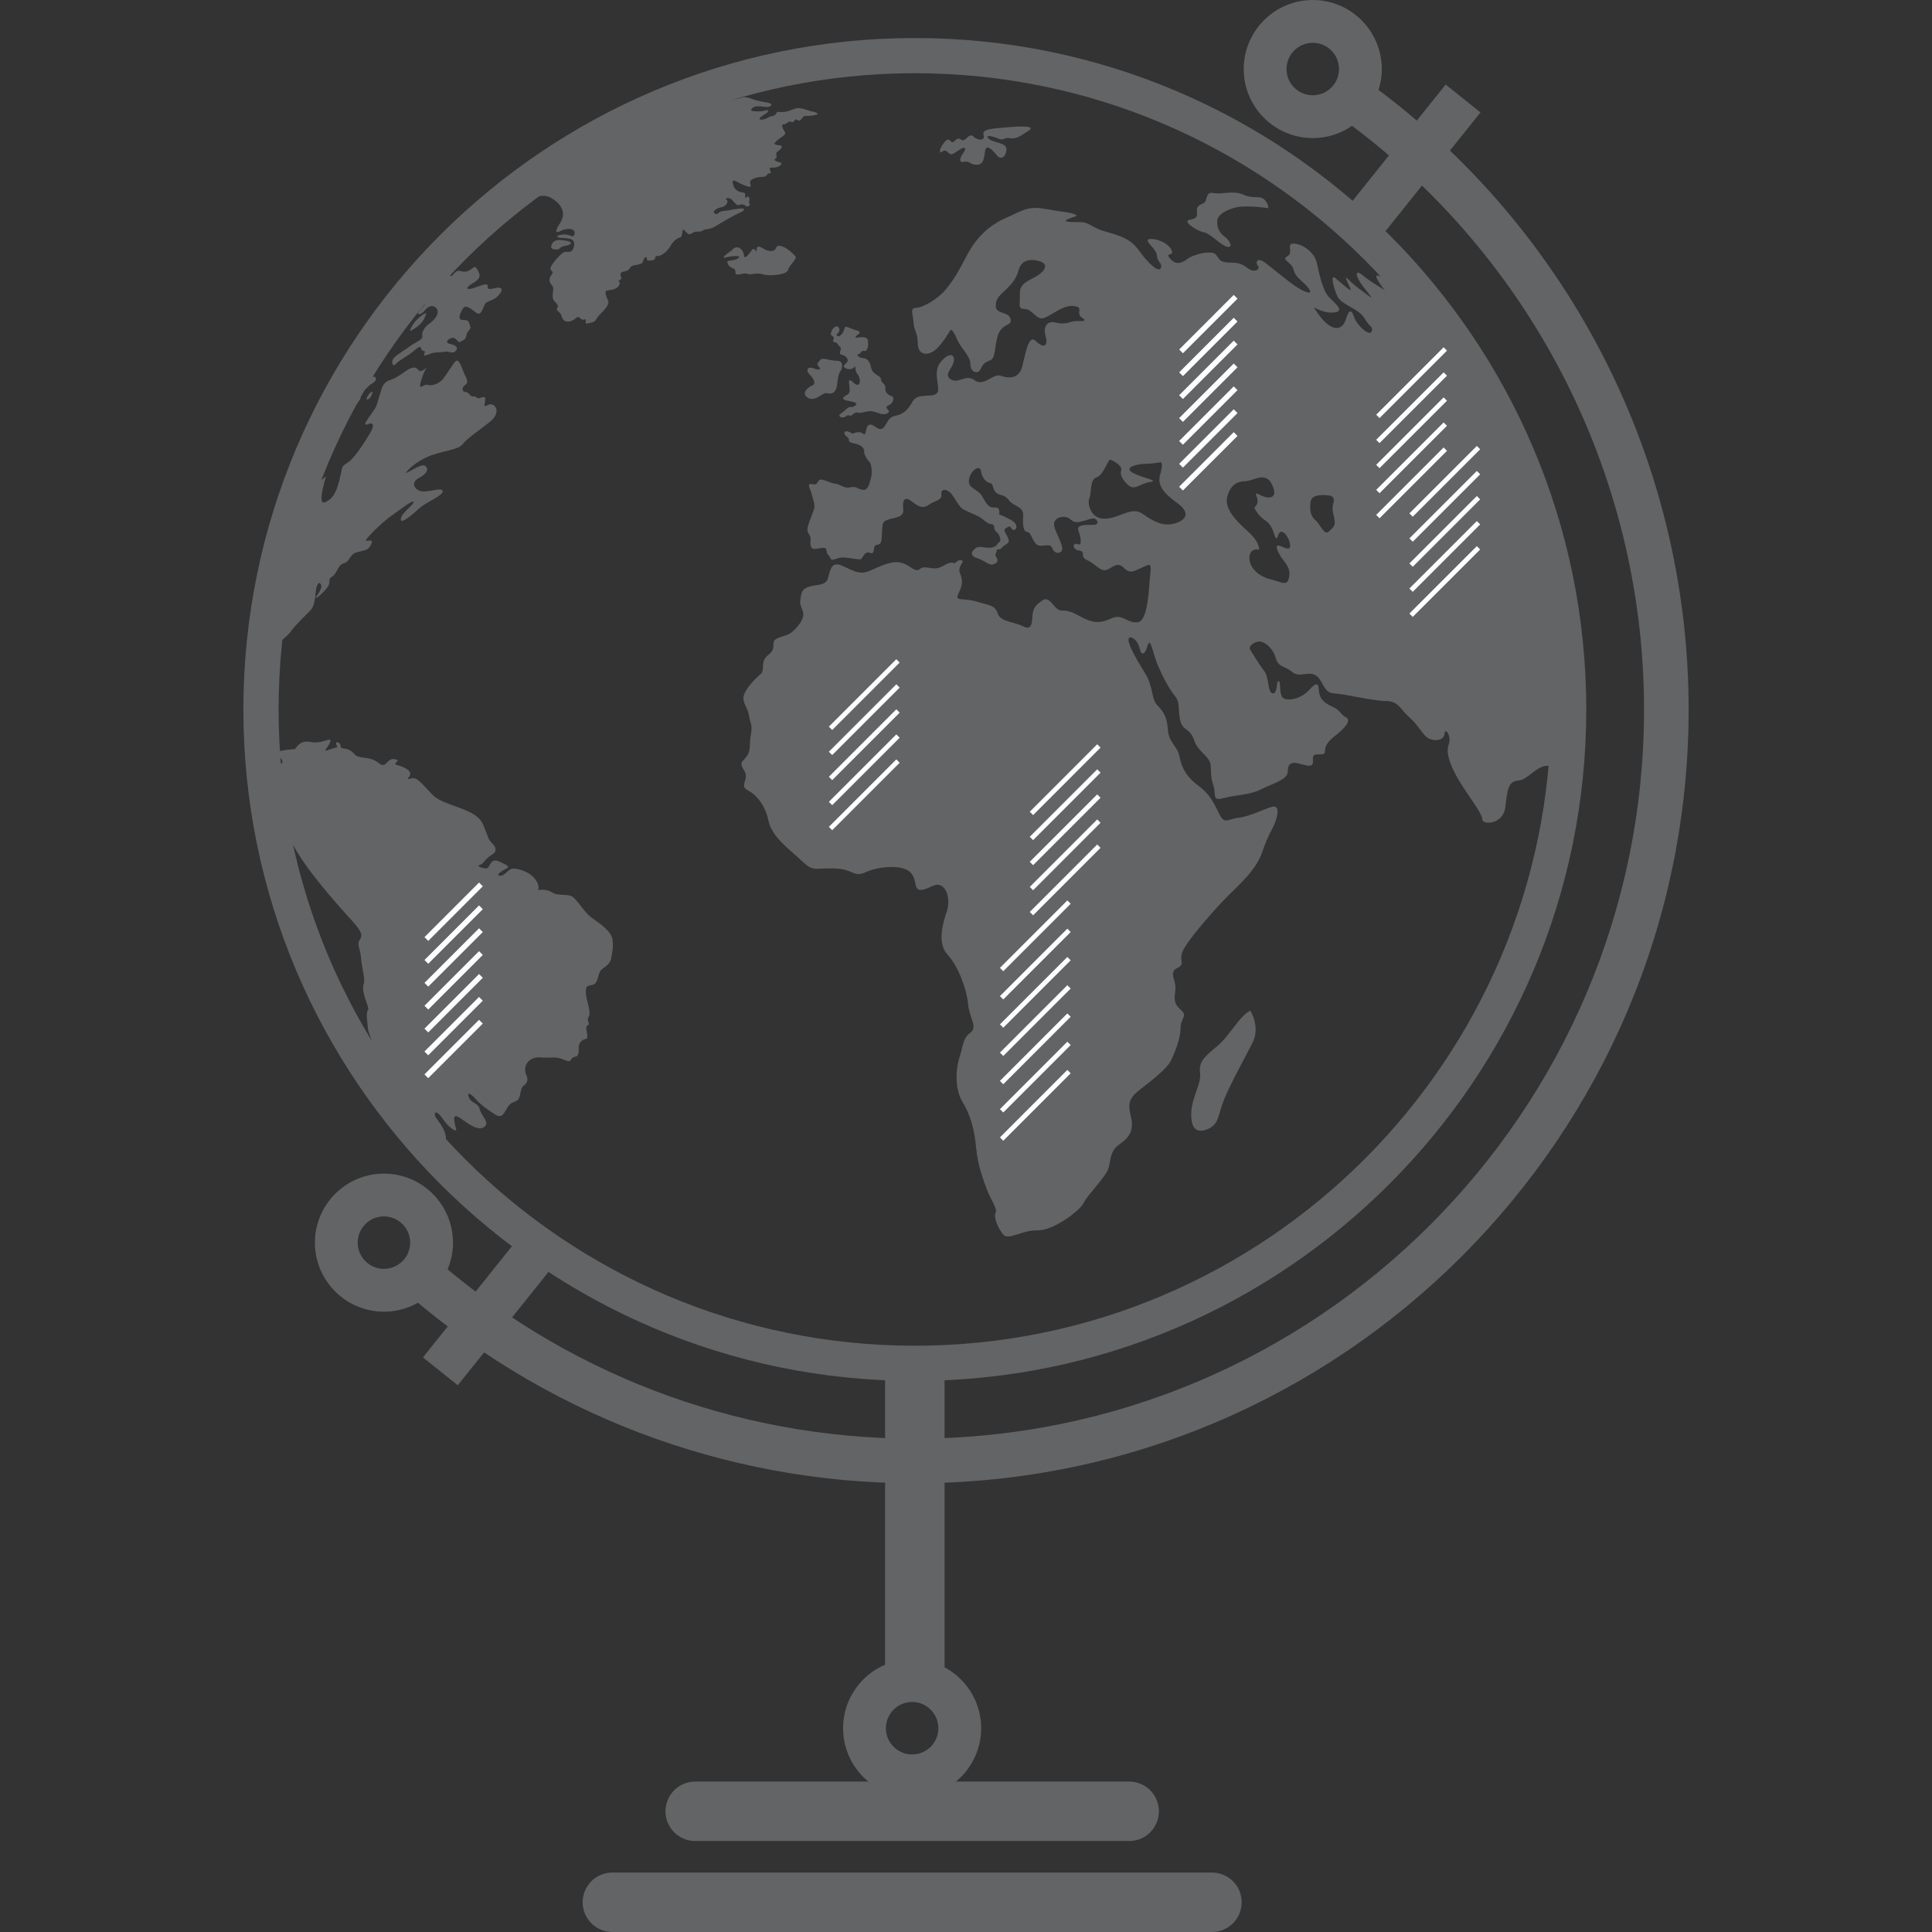 <?xml version="1.0" encoding="utf-8"?>
<!-- Generator: Adobe Illustrator 15.0.0, SVG Export Plug-In . SVG Version: 6.00 Build 0)  -->
<!DOCTYPE svg PUBLIC "-//W3C//DTD SVG 1.1//EN" "http://www.w3.org/Graphics/SVG/1.1/DTD/svg11.dtd">
<svg version="1.1" id="Layer_1" xmlns="http://www.w3.org/2000/svg" xmlns:xlink="http://www.w3.org/1999/xlink" x="0px" y="0px"
	 width="90.709px" height="90.709px" viewBox="0 0 90.709 90.709" enable-background="new 0 0 90.709 90.709" xml:space="preserve">
<rect x="0" y="0" width="90.709" height="90.709" fill="#333333" stroke="none"/>
<g>
	<g>
		<path fill="#626466" d="M42.952,64.836c-17.383,0-31.525-14.142-31.525-31.525c0-17.383,14.142-31.525,31.525-31.525
			c17.383,0,31.525,14.143,31.525,31.525C74.477,50.694,60.334,64.836,42.952,64.836z M42.952,3.438
			c-16.472,0-29.872,13.4-29.872,29.872c0,16.473,13.4,29.873,29.872,29.873s29.872-13.4,29.872-29.873
			C72.824,16.839,59.423,3.438,42.952,3.438z"/>
	</g>
	<g>
		<path fill="#626466" d="M42.952,69.641c-8.974,0-17.59-3.298-24.262-9.287l1.399-1.558c6.286,5.643,14.406,8.751,22.863,8.751
			c18.878,0,34.237-15.357,34.237-34.236c0-11.174-5.476-21.673-14.649-28.084l1.199-1.716c9.733,6.803,15.544,17.942,15.544,29.8
			C79.283,53.343,62.985,69.641,42.952,69.641z"/>
	</g>
	<g>
		<g>
			<path fill="#626466" d="M34.829,9.789c-0.224,0-0.498,0.073-0.723,0.099c-0.224,0.026-0.312,0.037-0.385,0.125
				c-0.076,0.087-0.288,0-0.175-0.125c0.113-0.124,0.262-0.137,0.412-0.187c0.148-0.05,0.26-0.261,0.161-0.312
				c-0.1-0.05,0.025-0.137,0.174-0.062c0.149,0.074,0.262,0.36,0.411,0.298c0.149-0.062,0.237-0.012,0.324,0.051
				c0.087,0.062,0.237-0.063,0.162-0.112c-0.075-0.05,0.039-0.162-0.012-0.262c-0.049-0.1-0.037-0.1-0.149-0.026
				c-0.112,0.075,0.038-0.236-0.125-0.236c-0.162,0-0.386-0.1-0.461-0.299c-0.074-0.199-0.074-0.335,0.124-0.224
				c0.2,0.112,0.586,0.286,0.662,0.249c0.074-0.036-0.075-0.211,0.024-0.299c0.099-0.087,0.312-0.162,0.548-0.162
				c0.236,0,0.187-0.174,0.348-0.174s-0.186-0.287,0.112-0.262c0.299,0.023,0.548-0.199,0.374-0.237
				c-0.175-0.037-0.349-0.124-0.224-0.188c0.124-0.062-0.025-0.248,0.075-0.311s0.373-0.286,0.111-0.311
				c-0.261-0.026-0.311-0.052-0.1-0.237c0.213-0.188,0.437-0.25,0.35-0.387c-0.087-0.138-0.199-0.374-0.062-0.36
				c0.136,0.011,0.236-0.188,0.373-0.113s0.137-0.212,0.287-0.086c0.149,0.124,0.236-0.225,0.373-0.2
				c0.138,0.024,0.536-0.037,0.574-0.074c0.038-0.038-0.15-0.125-0.286-0.138c-0.137-0.013-0.524-0.237-0.823-0.111
				c-0.299,0.124-0.461,0.148-0.598,0.148s-0.188-0.063-0.249,0.074c-0.063,0.138-0.249,0.088-0.386,0.188
				c-0.138,0.101-0.499,0.137-0.361,0s0.361-0.211,0.375-0.312c0.011-0.099-0.2,0.013-0.361,0.013c-0.162,0-0.499,0.024-0.424-0.1
				c0.075-0.125,0.25-0.149,0.398-0.137c0.151,0.012,0.399,0.073,0.499-0.013c0.101-0.087,0.05-0.137-0.423-0.212
				c-0.474-0.075-0.661-0.275-0.959-0.176c-0.3,0.101-1.234,0.2-1.421,0.313c-0.187,0.113-0.262-0.1-0.548-0.038
				c-0.287,0.063-0.448,0.138-0.86,0.176c-0.41,0.036-0.423,0.262-0.647,0.262c-0.225,0-0.387,0.349-0.598,0.286
				c-0.213-0.063-0.374-0.149-0.474,0.074c-0.1,0.225-0.212,0.238-0.336,0.149c-0.125-0.087-0.411-0.162-0.536,0.026
				c-0.125,0.186-0.262,0.261-0.536,0.299l-5.37,3.4c0,0-0.249,0.797,0.498,0.349C24.711,9.44,25.36,8.94,25.958,9.34
				c0.598,0.398,0.548,0.849,0.298,1.195c0,0-0.323,0.5,0.026,0.325c0.349-0.175,0.722-0.149,0.697,0.1
				c-0.026,0.249-0.198,0.063-0.436,0.049c-0.237-0.012-0.473,0.075-0.361,0.126c0.113,0.048,0.411,0.037,0.573,0.074
				c0.162,0.036,0.274,0.186,0.162,0.461c-0.112,0.274-0.312,0.075-0.486,0.198c-0.175,0.125-0.623,0.611-0.585,0.761
				c0.037,0.149,0.187,0.1,0.049,0.274c-0.136,0.175-0.125,0.349,0.025,0.498c0.149,0.149-0.075,0.524,0.099,0.724
				c0.175,0.199,0.211,0.211,0.137,0.348s0.15,0.136,0.212,0.374c0.063,0.236,0.262,0.312,0.485,0.212
				c0.225-0.101,0.25-0.273,0.4-0.112c0.149,0.162,0.261-0.063,0.248,0.125c-0.011,0.186,0.049,0.112,0.262,0.075
				c0.212-0.038,0.212-0.163,0.349-0.325c0.137-0.161,0.536-0.485,0.436-0.709c-0.099-0.225-0.187-0.449-0.037-0.474
				c0.149-0.025,0.436-0.037,0.548-0.237c0.113-0.199-0.037-0.187-0.037-0.187l0.162-0.149c0,0-0.137-0.238,0.036-0.299
				c0.176-0.063,0.25-0.013,0.362-0.2s0.561-0.074,0.61-0.299c0.05-0.225,0.212-0.236,0.175-0.111
				c-0.038,0.124,0.373,0.087,0.386-0.013c0.013-0.101,0.038-0.138,0.138-0.125c0.1,0.013,0.398-0.137,0.597-0.486
				s0.45-0.386,0.45-0.386s0.086-0.024,0.099-0.237c0.012-0.211,0.062-0.125,0.199,0.013c0.138,0.137,0.174,0.063,0.324-0.013
				c0.149-0.073,0.361,0,0.437-0.087c0.074-0.087,0.336-0.037,0.573-0.187s0.947-0.562,1.133-0.636
				C34.891,9.925,35.052,9.789,34.829,9.789z"/>
		</g>
		<g>
			<path fill="#626466" d="M19.392,14.41c0.012-0.111,0.1-0.138,0.224-0.074c0.124,0.063,0.374-0.05,0.374-0.05
				s-0.125,0.087-0.3,0.312c-0.174,0.224,0.088,0.175,0.212,0.024c0.125-0.149,0.2-0.223,0.325-0.248
				c0.124-0.025,0.348,0.075,0.323,0.299c-0.024,0.224-0.25,0.423-0.423,0.547c-0.175,0.125-0.349,0.374-0.299,0.55
				c0.05,0.173-0.323,0.298-0.523,0.448c-0.199,0.15-0.623,0.398-0.797,0.572c-0.175,0.176-0.075,0.474,0.075,0.299
				c0.149-0.174,0.598-0.397,0.797-0.573c0.2-0.174,0.375-0.323,0.399-0.147c0.025,0.173,0.249,0.048,0.149,0.223
				c-0.099,0.175,0.125,0.074,0.325,0c0.199-0.075,0.374-0.024,0.598-0.075c0.225-0.049,0.398,0.125,0.548-0.049
				c0.15-0.174-0.05-0.274-0.274-0.324c-0.225-0.05-0.149-0.2,0.074-0.274c0.226-0.074,0.3,0.274,0.425,0.175
				c0.125-0.101,0.224-0.05,0.274-0.299c0.049-0.25,0.249-0.275,0.174-0.449c-0.075-0.174-0.026-0.273-0.324-0.273
				c-0.299,0-0.149-0.299-0.025-0.523c0.125-0.226,0.374-0.025,0.624,0.175c0.249,0.199,0.324-0.224,0.423-0.4
				c0.1-0.174,0.374-0.124,0.624-0.397c0.249-0.273,0.175-0.374,0-0.374c-0.174,0-0.522,0.175-0.498-0.049
				c0.024-0.226-0.35-0.026-0.673,0.074c-0.324,0.099-0.424,0,0-0.248c0.424-0.25,0.299-0.426,0.173-0.649
				c-0.124-0.224-0.173,0-0.449,0.1c-0.273,0.1-0.373-0.124-0.572,0.05c-0.198,0.175-0.125,0.274-0.374,0.05
				c-0.249-0.224-0.449,0.075-0.672,0.2c-0.2,0.112-0.341,0.32-0.333,0.148l-1.507,2.02c0.214-0.099,0.423-0.237,0.58-0.35
				C19.243,14.722,19.379,14.523,19.392,14.41z"/>
		</g>
		<g>
			<path fill="#626466" d="M16.875,17.626c0.175-0.088,0.249-0.188,0.273-0.313c0.025-0.125,0.212-0.225,0.398-0.373
				c0.187-0.15,0.3-0.236,0.412-0.426c0.112-0.186,0.324-0.397,0.199-0.373c-0.124,0.026-0.124-0.024-0.124-0.137
				c0-0.111,0.062-0.199,0.211-0.199c0.149,0,0.187-0.111,0.187-0.236c0-0.124,0.087-0.212,0.087-0.212s-0.089,0.043-0.211,0.08
				l-1.733,2.324C16.576,17.762,16.701,17.711,16.875,17.626z"/>
		</g>
		<g>
			<path fill="#626466" d="M20.551,12.431l-0.303,0.405c0.136-0.06,0.31-0.104,0.477-0.207
				C21.049,12.43,20.551,12.431,20.551,12.431z"/>
		</g>
		<g>
			<path fill="#626466" d="M20.002,13.103c-0.005,0.031-0.007,0.054-0.007,0.074l0.253-0.341
				C20.122,12.891,20.026,12.959,20.002,13.103z"/>
		</g>
		<g>
			<path fill="#626466" d="M18.421,15.232c-0.237,0.1-0.337,0.262-0.175,0.225c0.026-0.006,0.04-0.013,0.063-0.02l0.178-0.241
				C18.465,15.207,18.444,15.223,18.421,15.232z"/>
		</g>
		<g>
			<path fill="#626466" d="M19.841,15.083c0.137-0.199,0.174-0.373,0.174-0.373c-0.149-0.013-0.562,0.386-0.647,0.561
				c-0.088,0.175-0.188,0.299-0.051,0.237C19.455,15.444,19.704,15.283,19.841,15.083z"/>
		</g>
		<g>
			<path fill="#626466" d="M26.238,11.702c0.149-0.207,0.411-0.132,0.542-0.244c0.13-0.111-0.206-0.168-0.449-0.188
				c-0.243-0.018-0.393,0.057-0.449,0.281C25.828,11.774,26.238,11.702,26.238,11.702z"/>
		</g>
		<g>
			<path fill="#626466" d="M15.978,19.363c-0.018,0.095,0.281-0.224,0.45-0.468c0.167-0.242,0.28-0.503,0.485-0.503
				c0.207,0,0.412-0.319,0.505-0.356s0.317-0.206,0.207-0.318c-0.113-0.111-0.356,0.112-0.356,0.112s-0.075-0.167-0.242,0
				c-0.169,0.169-0.187,0-0.187,0s-0.394,0.412-0.58,0.729c-0.187,0.318-0.317,0.563-0.429,0.692
				C15.716,19.382,15.997,19.27,15.978,19.363z"/>
		</g>
		<g>
			<path fill="#626466" d="M16.258,19.344c-0.093,0.225,0.542-0.317,0.691-0.69C16.95,18.653,16.352,19.121,16.258,19.344z"/>
		</g>
		<g>
			<path fill="#626466" d="M17.287,18.746c0.187-0.112,0.206-0.354,0.206-0.354C17.305,18.41,17.1,18.859,17.287,18.746z"/>
		</g>
		<g>
			<path fill="#626466" d="M12.539,30.763c-0.008,0.035-0.003,0.072,0.007,0.107l0.038-0.196
				C12.563,30.706,12.545,30.736,12.539,30.763z"/>
		</g>
		<g>
			<path fill="#626466" d="M13.642,29.66c0.205-0.299,0.803-0.859,0.953-1.028c0.149-0.167,0.205-0.523,0.225-0.803
				c0.018-0.28,0.13-0.598,0.243-0.393c0.112,0.205-0.225,0.561-0.243,0.617c-0.02,0.055,0.168-0.02,0.485-0.393
				c0.318-0.374,0.02-0.412,0.281-0.58s0.261-0.561,0.562-0.635c0.297-0.075,0.242-0.431,0.634-0.523
				c0.393-0.094,0.523-0.094,0.655-0.394c0.13-0.299-0.317-0.036-0.244-0.187c0.075-0.148,0.749-0.821,1.178-1.121
				c0.43-0.298,1.009-0.766,1.047-0.654c0.037,0.112-0.542,0.486-0.598,0.785c-0.056,0.3,0.468-0.111,0.822-0.448
				c0.355-0.337,1.16-0.617,1.141-0.841c-0.019-0.225-0.766,0.112-1.083-0.019c-0.318-0.131-0.356-0.431-0.038-0.598
				c0.317-0.169,0.505-0.374,0.317-0.562c-0.187-0.186-1.047,0.485-0.897,0.28c0.15-0.205,0.636-0.616,1.271-0.821
				c0.636-0.207,1.178-0.243,1.364-0.486c0.188-0.243,0.673-0.58,1.234-1.009c0.56-0.431,0.355-0.804,0.149-0.859
				c-0.206-0.057-0.411,0.261-0.336-0.095s-0.075-0.242-0.244-0.206c-0.167,0.039-0.131-0.092-0.298-0.074
				c-0.169,0.019-0.187-0.205-0.355-0.205c-0.169,0-0.225-0.206-0.02-0.337c0.206-0.131,0-0.374-0.131-0.729
				c-0.13-0.354-0.224-0.484-0.335-0.373c-0.113,0.112-0.429,0.636-0.579,0.823c-0.149,0.187-0.505,0.354-0.71,0.279
				c-0.206-0.074-0.486,0.355-0.319-0.205c0.169-0.562,0.3-0.654,0.3-0.654s-0.243,0.243-0.355,0.206
				c-0.111-0.038-0.131-0.206-0.374-0.149c-0.242,0.056-0.617,0.447-0.99,0.56c-0.375,0.112-0.411,0.337-0.505,0.654
				c-0.093,0.318-0.168,0.542-0.187,0.599c-0.02,0.057-0.206,0.317-0.374,0.561s-0.206,0.354,0.018,0.262
				c0.225-0.094,0.262,0.092,0.112,0.355c-0.149,0.262-0.729,1.214-1.065,1.439c-0.335,0.223-0.261,0.166-0.355,0.578
				c-0.093,0.411-0.224,0.953-0.523,1.178c-0.298,0.224-0.41,0.187-0.374-0.187c0.038-0.375,0.206-0.898,0.206-0.898
				s-0.242,0.169-0.505,0.412c-0.261,0.242-0.373,0.299-0.355,0.111c0.02-0.187-0.148,0.113-0.298,0.263
				c-0.15,0.148-0.15,0.148-0.15,0.148l-1.413,7.368C12.763,30.394,13.457,29.93,13.642,29.66z"/>
		</g>
		<g>
			<path fill="#626466" d="M12.801,31.66c0.161-0.339-0.191-0.566-0.255-0.79l-0.231,1.201
				C12.315,32.071,12.614,32.052,12.801,31.66z"/>
		</g>
		<g>
			<path fill="#626466" d="M27.789,43.097c-0.316-0.224-0.653-0.784-0.878-0.972c-0.224-0.187-0.709-0.037-0.99-0.225
				c-0.281-0.186-0.674-0.111-0.674-0.111s0.15-0.149-0.13-0.523s-0.935-0.541-1.121-0.467c-0.187,0.074-0.299,0.317-0.505,0.317
				c-0.206,0-0.056-0.169,0.224-0.3c0.281-0.13,0.094-0.186-0.13-0.298c-0.224-0.112-0.392-0.187-0.522-0.02
				c-0.132,0.17-0.094,0.317-0.356,0.262c-0.262-0.056-0.299-0.13-0.149-0.167c0.149-0.039,0.224-0.28,0.542-0.468
				c0.318-0.187,0.112-0.431-0.037-0.579c-0.15-0.149-0.169-0.355-0.394-0.86c-0.224-0.505-0.989-0.711-1.476-0.897
				c-0.486-0.187-0.691-0.262-0.953-0.542c-0.261-0.279-0.485-0.541-0.691-0.672s-0.542,0.149-0.337-0.112
				c0.206-0.262-0.261-0.468-0.561-0.542c-0.298-0.074,0.262-0.225-0.13-0.28c-0.393-0.057-0.355,0.504-0.766,0.168
				c-0.411-0.337-0.897-0.148-1.103-0.393c-0.206-0.243-0.393-0.261-0.561-0.279s-0.038-0.225-0.225-0.281
				c-0.186-0.056-0.019,0.224-0.019,0.224s-0.242,0.058-0.485,0.149c-0.244,0.095,0.111-0.205,0.149-0.429
				c0.038-0.225-0.374,0.148-0.934,0.037s-0.672,0.336-0.748,0.336c-0.075,0-0.692,0.056-0.803,0.131
				c-0.112,0.075,0.392,0.43,0.187,0.543c-0.206,0.11-0.094,0.467-0.187,0.412c-0.094-0.058-0.244-0.189-0.299-0.039
				c-0.056,0.149-0.392-0.075-0.392-0.075c0.011,0.178,0.354,1.496,0.354,1.496s0.635,1.27,1.215,2.28
				c0.58,1.009,1.831,2.429,2.335,2.989c0.505,0.561,0.86,0.896,0.673,1.178c-0.186,0.28,0,0.393,0.038,0.878
				c0.038,0.486,0.206,0.99,0.131,1.215c-0.075,0.224-0.019,0.486,0.15,0.953c0.168,0.467-0.057,0.094,0,0.71
				c0.056,0.617,0.037,0.486,0.186,0.916s-0.038,0.598,0.281,1.008c0.317,0.412,0.504,0.544,0.524,0.842
				c0.018,0.3,0.128,0.742,0.223,1.009c0.326,0.917,2.877,3.402,2.877,3.402c0.057-0.412-0.392-0.673-0.56-0.879
				c-0.169-0.205-0.504-0.561-0.262-0.599c0.243-0.036,0.336,0.318,0.411,0.076c0.075-0.243-0.019-0.486-0.168-0.748
				c-0.15-0.262-0.374-0.448-0.317-0.599c0.056-0.148,0.28,0.131,0.448,0.375c0.169,0.242,0.58,0.56,0.542,0.374
				c-0.037-0.188-0.15-0.505-0.056-0.599c0.093-0.094,0.448,0.242,0.785,0.429c0.336,0.188,0.579,0.15,0.672-0.037
				c0.094-0.187-0.224-0.448-0.299-0.747c-0.074-0.299-0.392-0.262-0.504-0.541c-0.112-0.281,0.094-0.188,0.318,0.073
				c0.224,0.263,0.598,0.524,0.916,0.729c0.318,0.205,0.411-0.057,0.561-0.3c0.149-0.241,0.187-0.224,0.43-0.336
				c0.244-0.112,0.149-0.559,0.336-0.71c0.188-0.15,0.243-0.261,0.131-0.523c-0.113-0.261-0.038-0.579,0.243-0.729
				c0.281-0.149,0.392-0.056,0.785-0.074c0.392-0.02,0.505,0,0.823,0.13c0.318,0.132,0.187-0.13,0.429-0.167
				c0.244-0.038,0.169-0.3,0.188-0.486c0.018-0.188,0.149-0.318,0.335-0.355c0.188-0.037-0.093-0.561,0.075-0.635
				c0.169-0.075-0.075-0.188,0.057-0.411c0.13-0.225-0.112-0.729-0.131-1.084c-0.017-0.355,0.038-0.355,0.319-0.411
				c0.279-0.057,0.224-0.543,0.411-0.71c0.188-0.17,0.43-0.263,0.467-0.58c0.037-0.318,0.093-0.374,0.056-0.804
				C28.724,43.714,28.106,43.321,27.789,43.097z"/>
		</g>
		<g>
			<path fill="#626466" d="M35.077,12.854c0.175,0.075,0.449-0.075,0.748,0.025c0.299,0.099,1.121,0.024,1.171-0.199
				c0.05-0.225,0.448-0.523,0.349-0.648c-0.1-0.125-0.399-0.374-0.523-0.423c-0.125-0.051-0.324-0.15-0.397,0.049
				c-0.076,0.199-0.4,0.125-0.524,0.05c-0.126-0.074-0.375-0.249-0.375,0c0,0.25-0.099-0.124-0.199,0
				c-0.099,0.126-0.375,0.549-0.399,0.274c-0.025-0.274-0.323-0.548-0.573-0.225c0,0-0.647,0.424-0.249,0.325
				c0.399-0.101,0.796-0.075,0.499,0.074c-0.3,0.148-0.548,0-0.425,0.249c0.125,0.249,0.349,0.125,0.349,0.373
				C34.529,13.028,34.903,12.778,35.077,12.854z"/>
		</g>
		<g>
			<path fill="#626466" d="M38.441,17.215c0.149,0.149,0,0.174-0.249,0.075c-0.25-0.101-0.399,0.074-0.175,0.299
				c0.225,0.224,0.299,0.447,0.099,0.521c-0.199,0.076-0.522,0.374-0.174,0.573c0.35,0.2,0.673-0.273,0.874-0.224
				c0.198,0.051,0.447,0.051,0.497-0.474c0.05-0.523,0.175-0.598,0.175-0.598s0.199-0.448-0.199-0.448s-0.722-0.225-0.822,0.025
				C38.466,16.966,38.292,17.064,38.441,17.215z"/>
		</g>
		<g>
			<path fill="#626466" d="M39.114,15.806c0.125,0.088-0.124,0.212,0.074,0.262c0.2,0.05,0.112,0.125,0.25,0.212
				c0.137,0.089-0.125,0.325,0.075,0.374c0.199,0.051,0.298,0.162,0.286,0.287c-0.013,0.124-0.286,0.212-0.137,0.323
				c0.149,0.111,0.374,0.088,0.449-0.037c0.074-0.125,0.013,0.174,0.137,0.325c0.125,0.147,0.187,0.46,0.038,0.51
				c-0.149,0.049-0.349-0.287-0.411-0.199c-0.063,0.087,0.111,0.548-0.063,0.648c-0.173,0.1-0.387,0.224-0.037,0.299
				c0.348,0.074,0.536,0.099,0.373,0.236c-0.161,0.137-0.224-0.025-0.41,0.161c-0.188,0.188-0.461,0.287-0.262,0.374
				s0.324-0.162,0.399-0.075c0.074,0.089,0.248-0.186,0.386-0.137c0.137,0.05,0.312-0.036,0.535-0.063
				c0.225-0.024,0.461,0.125,0.648,0.138c0.186,0.014,0.336-0.087,0.285-0.162c-0.049-0.075-0.211-0.174-0.012-0.25
				c0.199-0.074,0.325-0.372,0.138-0.435c-0.187-0.063-0.299-0.213-0.287-0.312c0.012-0.1,0-0.213-0.125-0.313
				c-0.125-0.1-0.025-0.187-0.149-0.286c-0.125-0.099-0.361-0.188-0.399-0.436c-0.037-0.25-0.188-0.437-0.362-0.437
				s-0.374-0.15-0.224-0.187c0.149-0.038,0.099-0.188,0.274-0.15c0.174,0.037,0.199-0.323,0.161-0.511
				c-0.037-0.186-0.348-0.137-0.497-0.112c-0.149,0.025-0.05-0.099,0.049-0.161c0.1-0.063,0.112-0.137-0.137-0.2
				c-0.249-0.062-0.485-0.248-0.51-0.073c-0.026,0.173-0.25,0.51-0.387,0.298c0,0,0.225-0.149,0.125-0.324
				c-0.1-0.175-0.299,0.014-0.349,0.163C38.99,15.706,38.99,15.719,39.114,15.806z"/>
		</g>
		<g>
			<path fill="#626466" d="M71.795,22.23c-2.359-5.135-5.434-8.553-5.434-8.553s-1.089-0.495-1.584-0.713
				c-0.497-0.218,0.355,0.812,0.256,0.693c-0.098-0.118-0.633-0.376-1.029-0.713s-0.376-0.021-0.099,0.376
				c0.276,0.396,0.694,0.832,0.336,0.555c-0.357-0.276-0.554-0.377-0.93-0.753s0.297,0.675,0.04,0.477
				c-0.258-0.199-0.456-0.377-0.674-0.557c-0.217-0.177-0.079,0.456,0.118,0.873c0.199,0.416,1.011,0.574,1.269,1.029
				c0.258,0.456,0.417,0.356,0.337,0.614c-0.08,0.257-0.694-0.258-0.832-0.693c-0.139-0.437-0.278-0.218-0.376,0.119
				c-0.099,0.336-0.356,0.554-0.752,0.316s-0.753-0.871-0.753-0.871s0.515,0.315,0.99,0.237c0.477-0.078-0.02-0.435-0.296-0.732
				c-0.278-0.297-0.437-1.05-0.555-1.585c-0.119-0.534-0.713-0.912-1.091-0.912c-0.375,0,0.021,0.438-0.296,0.595
				c-0.316,0.158,0.198,0.259,0.296,0.635c0.1,0.375,0.338,0.436,0.656,0.812c0.317,0.377-0.041,0.297-0.476,0.02
				c-0.436-0.276-1.149-0.891-1.525-1.168c-0.377-0.277-0.456,0-0.337,0.139c0.119,0.139-0.059,0.297-0.298,0.218
				c-0.238-0.079-0.336-0.356-0.931-0.356c-0.594,0-0.554-0.158-0.732-0.376c-0.18-0.218-1.031-0.041-1.368,0.218
				c-0.336,0.258-0.594,0.218-0.811-0.061c-0.217-0.276,0.217-0.059,0.099-0.355c-0.119-0.297-0.614-0.555-1.01-0.535
				c-0.397,0.02,0.297,0.435,0.316,0.772c0.02,0.337,0.278,0.356,0.179,0.594s-0.634-0.276-1.011-0.813
				c-0.376-0.534-0.832-0.692-1.545-0.891c-0.713-0.197-0.792-0.455-1.208-0.455s-0.911,0-0.595-0.14
				c0.318-0.138,0.556-0.138,0.297-0.237c-0.257-0.1-0.455-0.078-1.327-0.237c-0.871-0.158-1.068,0.06-1.882,0.416
				c-0.812,0.356-1.406,0.95-1.821,1.743c-0.417,0.793-0.615,1.148-0.992,1.604c-0.376,0.456-1.049,0.852-1.386,0.872
				c-0.336,0.019-0.159,0.257-0.138,0.673c0.02,0.415,0.198,0.475,0.198,0.971c0,0.494,0.337,0.633,0.712,0.415
				c0.376-0.217,0.832-1.03,0.832-1.03s0.12,0,0.297,0.437c0.179,0.436,0.635,0.792,0.635,1.188c0,0.396,0.356,0.456,0.455,0.258
				c0.099-0.198,0.159-0.337,0.455-0.437c0.298-0.099,0.199-0.693,0.397-1.228c0.199-0.535,0.673-0.377,0.575-0.733
				c-0.1-0.356-0.693-0.197-0.693-0.594s0.198-0.495,0.515-0.813c0.317-0.316,0.456-0.516,0.554-0.871
				c0.099-0.356,0.377-0.575,0.932-0.437c0.555,0.14,0.277,0.496-0.079,0.714c-0.358,0.218-0.813,0.317-0.792,0.833
				c0.02,0.514-0.12,0.712,0.237,0.712c0.356,0,0.534,0.555,0.912,0.417c0.375-0.14,0.91-0.635,1.405-0.556
				c0.496,0.079,0.021,0.317,0.377,0.556c0.356,0.237-0.277,0.099-0.495,0.177c-0.219,0.08-0.456,0.119-0.772,0.04
				c-0.317-0.079-0.595,0.118-0.456,0.635c0.139,0.515-0.119,0.574-0.455,0.236c-0.337-0.336-0.476,0.516-0.634,1.169
				c-0.159,0.653-0.693,0.575-1.031,0.456c-0.336-0.119-0.792,0.534-1.208,0.218c-0.415-0.316-0.753,0.178-1.109-0.039
				c-0.357-0.219,0.019-0.456,0.118-0.813c0.099-0.357-0.198-0.515-0.613,0c-0.417,0.515,0.059,1.248-0.179,1.466
				c-0.238,0.217-0.891-0.041-1.129,0.376c-0.238,0.417-0.416,0.595-0.872,0.692c-0.455,0.101-0.356,0.893-0.891,0.496
				c-0.535-0.396-0.356,0.515-0.555,0.337c-0.197-0.178-0.496-0.007-0.496-0.007s-0.298-0.187-0.374-0.088
				c-0.075,0.101,0.075,0.2,0.162,0.287c0.086,0.088-0.075,0.188,0.262,0.25c0.336,0.062,0.498,0.224,0.486,0.373
				s0.125,0.375,0.237,0.485c0.111,0.112,0.161,0.511,0.074,0.811c-0.087,0.299-0.138,0.561-0.398,0.511
				c-0.261-0.049-0.273-0.174-0.573-0.111c-0.298,0.063-0.423-0.138-0.71-0.175c-0.286-0.038-0.585-0.25-0.722-0.175
				s-0.062,0.261-0.349,0.199c-0.287-0.063-0.087,0.213-0.024,0.461c0.062,0.248,0.173,0.498,0.112,0.711
				c-0.063,0.211-0.312,0.759-0.312,0.959s0.174,0.248,0.149,0.511c-0.024,0.262,0.013,0.399,0.199,0.399
				c0.187,0,0.536-0.15,0.548,0.061c0.013,0.213,0.1,0.187,0.174,0.361c0.076,0.176,0.224,0.038,0.461-0.011
				c0.237-0.051,0.859,0.111,0.972,0.073c0.112-0.037,0.15-0.398,0.437-0.299c0.287,0.1,0.087-0.336,0.311-0.373
				c0.225-0.038,0.225-0.101,0.25-0.549c0.025-0.448-0.013-0.561,0.361-0.66c0.374-0.101,0.685-0.101,0.636-0.511
				c-0.05-0.411,0.1-0.561,0.385-0.336c0.287,0.224,0.511,0.385,0.811,0.174c0.299-0.212,0.635-0.199,0.598-0.499
				c-0.036-0.299,0.312-0.237,0.486,0c0.175,0.236,0.3,0.512,0.474,0.661c0.175,0.148,0.748,0.323,0.934,0.475
				c0.187,0.148,0.287,0.262,0.462,0.272c0.174,0.013,0.074,0.25,0.237,0.375c0.161,0.123,0.224,0.41,0.125,0.46
				c-0.1,0.05-0.076,0.212-0.361,0.262c-0.287,0.05-0.537-0.1-0.723,0.013c-0.187,0.111-0.349,0.361,0.013,0.473
				c0.361,0.113,0.598,0.35,0.747,0.313c0.149-0.038,0.325-0.125,0.2-0.313c-0.125-0.187-0.013-0.187,0-0.336
				c0.011-0.149,0.111,0.024,0.249-0.149c0.137-0.174,0.397-0.162,0.298-0.423c-0.099-0.262-0.298-0.388-0.075-0.512
				c0.225-0.124,0.125-0.024,0.274,0.088c0.15,0.111,0.337-0.225-0.049-0.438c-0.387-0.211-0.586-0.274-0.586-0.274
				s0.1-0.347-0.199-0.323c-0.299,0.025-0.386-0.174-0.598-0.535c-0.213-0.361-0.687-0.349-0.611-0.785
				c0.076-0.436,0.511-0.71,0.562-0.387c0.05,0.325,0.249,0.536,0.436,0.563c0.187,0.024,0.063,0.448,0.473,0.547
				c0.411,0.101,0.312,0.262,0.61,0.438c0.3,0.174,0.486,0.236,0.46,0.598c-0.024,0.36,0,0.697,0.2,0.709
				c0.2,0.014,0.262,0.586,0.536,0.636c0.274,0.05,0.548-0.125,0.636,0.137c0.086,0.262,0.422,0.273,0.46,0.05
				c0.038-0.224-0.274-0.733-0.361-1.046c-0.087-0.312,0.138-0.499,0.46-0.485c0.324,0.011,0.325,0.312,0.711,0.236
				c0.386-0.076,0.498-0.161,0.661-0.161c0.161,0,0.311,0.272,0.037,0.297c-0.273,0.025-0.859-0.062-0.748,0.262
				c0.113,0.325,0.2,0.749-0.037,0.648c-0.237-0.1-0.274,0.249,0.075,0.3c0.349,0.05-0.013,0.273,0.374,0.448
				c0.387,0.174,0.648,0.586,0.947,0.448c0.299-0.137,0.473-0.374,0.772-0.087c0.298,0.286,0.449,0.175,0.835,0
				c0.385-0.174,0.474-0.274,0.411,0.286c-0.063,0.561-0.087,2.205-0.586,2.269c-0.498,0.063-0.709-0.412-1.221-0.188
				c-0.51,0.226-0.822,0.288-1.532-0.111s-0.785-0.149-1.009-0.312c-0.224-0.162-0.423-0.611-0.697-0.424
				c-0.274,0.187-0.46,0.324-0.486,0.723s-0.05,0.711-0.461,0.498c-0.411-0.212-1.048-0.198-1.172-0.598
				c-0.125-0.398-0.399-0.374-1.009-0.562c-0.61-0.186-1.034,0.026-0.834-0.373c0.198-0.398,0.211-0.61,0.074-0.947
				c-0.137-0.336,0.237-0.535,0.087-0.609c-0.15-0.075-0.361,0.161-0.361,0.161s-0.037-0.187-0.523,0.1
				c-0.486,0.287-0.798-0.087-1.097,0.149c-0.299,0.237-0.572-0.485-1.357-0.298c-0.785,0.187-1.047,0.56-1.57,0.436
				c-0.524-0.125-1.034-0.647-1.246-0.149c-0.211,0.499-0.012,0.672-0.71,0.772c-0.697,0.099-0.661,0.312-0.723,0.71
				c-0.062,0.398,0.387,0.536-0.051,1.121c-0.435,0.585-0.671,0.486-1.034,0.66c-0.361,0.174,0.025,0.449-0.411,0.772
				c-0.435,0.324-0.112,0.698-0.385,0.922c-0.275,0.225-0.686,0.673-0.773,0.997c-0.087,0.323,0.199,0.572,0.249,0.947
				c0.05,0.374,0.175,0.374,0.088,0.871c-0.088,0.499,0,0.724-0.175,0.997c-0.175,0.274-0.423,0.274-0.149,0.686
				c0.274,0.411-0.237,0.723,0.149,0.923c0.388,0.198,0.823,0.646,0.997,1.444c0.175,0.798,0.998,1.346,1.558,1.882
				c0.562,0.534,0.598,0.336,1.532,0.361c0.935,0.024,0.884,0.448,1.482,0.173c0.598-0.273,1.67-0.36,2.056-0.023
				c0.386,0.336,0.163,0.871,0.524,0.858c0.361-0.011,0.66-0.36,0.959-0.198c0.298,0.161,0.436,0.723,0.249,1.258
				c-0.187,0.535-0.436,1.457,0.05,1.98s0.884,1.559,0.959,2.294c0.074,0.733,0.473,1.095,0.112,1.369
				c-0.361,0.275-0.324,0.573-0.511,1.159c-0.187,0.586-0.225,1.495,0.149,2.105c0.375,0.611,0.561,1.334,0.636,2.168
				c0.075,0.835,0.361,1.546,0.523,1.981c0.163,0.436,0.486,0.847,0.386,1.046s0.1,0.697,0.35,1.009
				c0.249,0.312,0.847-0.199,1.619-0.187s2.019-0.947,2.18-1.308c0.163-0.361,1.047-1.209,1.159-1.633
				c0.113-0.423,0.063-0.785,0.524-1.109c0.46-0.323,0.673-0.66,0.524-1.282c-0.15-0.624-0.113-0.86,0.448-1.296
				c0.562-0.436,1.222-0.96,1.396-1.283c0.174-0.324,0.485-1.084,0.485-1.569c0-0.487,0.324-0.573,0.063-0.823
				c-0.262-0.249-0.399-0.36-0.313-0.909s-0.348-0.884,0.1-1.108s-0.038-0.312,0.336-0.948c0.373-0.635,1.546-1.942,2.044-2.442
				c0.498-0.497,1.32-1.207,1.606-2.054c0.286-0.848,0.473-1.035,0.611-1.409c0.137-0.373,0.199-0.81-0.162-0.71
				c-0.362,0.1-1.034,0.449-1.57,0.512c-0.535,0.062-0.647,0.361-0.935-0.25c-0.286-0.61-0.498-0.921-0.934-1.246
				c-0.436-0.323-0.761-0.709-0.885-1.333c-0.125-0.622-0.51-0.635-0.56-1.345c-0.05-0.71-0.324-0.91-0.535-1.159
				c-0.213-0.249-0.175-0.872-0.512-1.419c-0.335-0.549-0.784-1.285-0.797-1.583c-0.012-0.301,0.411-0.063,0.511,0.348
				c0.1,0.411,0.25,0.35,0.385-0.099c0.138-0.449,0.238,0.374,0.5,0.973c0.261,0.598,0.547,1.107,0.784,1.395
				c0.237,0.287,0.137,0.535,0.237,1.096c0.1,0.562,0.461,0.374,0.661,0.973c0.199,0.597,0.772,0.759,0.784,1.232
				c0.013,0.474,0.025,0.599,0.137,0.96c0.113,0.361-0.087,0.686,0.46,0.535c0.548-0.148,1.235-0.148,1.758-0.411
				c0.523-0.262,1.258-0.46,1.258-0.821c0-0.362,0.137-0.5,0.547-0.387c0.412,0.112,0.686,0.212,0.636-0.212
				c-0.05-0.423,0.562-0.063,0.562-0.349s0.136-0.474,0.51-0.772c0.375-0.299,0.773-0.687,0.474-0.847
				c-0.298-0.162-0.212-0.312-0.686-0.522c-0.472-0.213-0.561-0.463-0.585-0.775c-0.024-0.311-0.112-0.359-0.46,0.026
				c-0.35,0.386-0.934,0.522-1.184,0.386c-0.249-0.137-0.112-0.747-0.237-0.809c-0.125-0.063-0.037,0.623-0.287,0.573
				c-0.25-0.05-0.15-0.749-0.399-1.06c-0.249-0.312-0.535-0.81-0.646-0.972c-0.113-0.163,0.124-0.349,0.361-0.398
				c0.237-0.051,0.685,0.261,0.821,0.747c0.138,0.485,0.411,0.374,0.772,0.673c0.362,0.3,0.748-0.051,1.11,0.162
				c0.361,0.211,0.348,0.822,0.847,0.848c0.499,0.023,1.856,0.36,2.453,0.36c0.598,0,0.687,0.411,1.11,0.773
				c0.423,0.36,0.61,0.834,0.896,0.983c0.286,0.149,0.723,0.099,0.748-0.225c0.025-0.323,0.336,0.112,0.199,0.499
				c-0.137,0.386,0.012,0.848,0.373,1.52c0.362,0.672,1.196,1.695,1.196,1.993c0,0.3,0.984,0.262,1.084-0.549
				c0.1-0.809,0.125-1.221,0.598-1.257c0.474-0.037,0.822-0.673,1.371-0.698c0.548-0.024,0.884-0.36,0.884-0.36
				S74.154,27.364,71.795,22.23z M55.149,24.577c-0.523,0.15-0.972-0.075-1.496-0.448c-0.523-0.375-1.046,0.188-1.755,0.224
				c-0.711,0.037-0.861-0.747-0.749-0.972c0.112-0.224,0-0.859,0.336-0.972c0.337-0.111,0.524-0.822,0.636-0.822
				s0.598,0.299,0.523,0.486c-0.075,0.187,0.037,0.448,0.336,0.71s0.524-0.075,1.009-0.15c0.486-0.074-0.374-0.186-0.822-0.448
				c-0.448-0.262,0.298-0.41,0.635-0.41c0.336,0,0.71-0.074,0.71-0.074s0.112,0.074-0.038,0.56c-0.149,0.486,0.111,0.86,0.784,1.346
				C55.934,24.091,55.672,24.427,55.149,24.577z M59.97,25.811c0.188,0.522,0.636,0.71,0.561,1.232
				c-0.074,0.524-0.297,0.3-0.896,0.151c-0.598-0.151-1.009-0.599-0.971-1.048c0.038-0.448,0.448-0.336,0.448-0.336
				s0.074-0.337-0.561-0.896c-0.636-0.562-1.046-1.085-0.935-1.57s0.411-0.748,0.822-0.748c0.411,0,0.822-0.411,1.196,0
				c0,0,0.412,0.636,0.038,0.748c-0.373,0.112-0.823-0.412-0.673-0.038s-0.112,0.523-0.112,0.523s0.15,0.375,0.561,0.636
				c0.412,0.263,0.412,1.159,0.561,0.672c0.15-0.484,0.598,0.188,0.562,0.524C60.53,25.997,59.783,25.287,59.97,25.811z
				 M62.399,24.95c-0.224,0.225-0.411-0.336-0.634-0.523c-0.225-0.186-0.3-0.484-0.225-0.896c0.074-0.411,0.897-0.262,0.897-0.262
				s0.224,0.036,0.188,0.262c-0.039,0.223-0.112,0.261,0,0.71C62.736,24.689,62.625,24.728,62.399,24.95z"/>
		</g>
		<g>
			<path fill="#626466" d="M56.517,10.905c0.317,0.059,0.753,0.574,1.07,0.673c0.317,0.1,0.198-0.258-0.099-0.475
				c-0.297-0.219-0.356-0.496-0.337-0.753c0.02-0.258,0.396-0.495,0.891-0.615c0.496-0.118,1.506,0.041,1.506,0.041
				s0.02-0.219-0.198-0.417s-0.476,0-0.971-0.218c-0.495-0.217-0.99,0-1.406-0.079c-0.417-0.078-0.238,0.396-0.496,0.495
				c-0.258,0.1-0.297,0.178-0.277,0.436c0.019,0.259-0.079,0.259-0.376,0.336C55.526,10.409,56.2,10.846,56.517,10.905z"/>
		</g>
		<g>
			<path fill="#626466" d="M44.474,7.122c0.198,0.197,0.218,0.139,0.555-0.08c0.337-0.217,0.337-0.06,0.197,0.139
				c-0.138,0.199-0.256,0.476,0.041,0.417c0.297-0.061,0.238,0.138,0.594,0.138c0.357,0,0.337-0.396,0.396-0.673
				s0.276-0.1,0.536,0.219c0.256,0.316,0.494-0.041,0.455-0.318c-0.04-0.275-0.634-0.258-0.833-0.457
				c-0.197-0.197,0.199-0.118,0.456,0c0.257,0.121,0.257-0.077,0.555-0.019c0.297,0.06,0.534-0.138,0.872-0.355
				c0.337-0.219-0.278-0.219-0.971-0.159c-0.693,0.06-1.247,0.079-1.148,0.356c0.099,0.277-0.238,0.298-0.475,0.079
				c-0.238-0.218-0.356,0.317-0.595,0.139c-0.238-0.177-0.317,0.297-0.495,0.06c-0.179-0.236-0.476,0.396-0.476,0.396
				C44.097,7.379,44.276,6.924,44.474,7.122z"/>
		</g>
		<g>
			<path fill="#626466" d="M57.13,49.134c-0.598,0.486-0.86,0.747-0.785,1.232c0.075,0.486-0.373,1.122-0.411,1.832
				c-0.038,0.711,0.186,1.046,0.748,0.823c0.561-0.225,0.485-0.636,0.784-1.384c0.299-0.748,0.972-1.944,1.346-2.691
				c0.374-0.748-0.111-1.495-0.111-1.495C58.176,47.714,57.728,48.647,57.13,49.134z"/>
		</g>
	</g>
	<g>
		<path fill="#626466" d="M18.027,61.585c-1.788,0-3.242-1.454-3.242-3.241s1.455-3.242,3.242-3.242
			c1.787,0,3.241,1.455,3.241,3.242S19.814,61.585,18.027,61.585z M18.027,57.111c-0.68,0-1.233,0.553-1.233,1.232
			c0,0.679,0.553,1.231,1.233,1.231c0.679,0,1.232-0.553,1.232-1.231C19.259,57.664,18.706,57.111,18.027,57.111z"/>
	</g>
	<g>
		<path fill="#626466" d="M42.826,84.383c-1.788,0-3.242-1.453-3.242-3.24c0-1.788,1.454-3.242,3.242-3.242
			c1.787,0,3.241,1.454,3.241,3.242C46.066,82.93,44.613,84.383,42.826,84.383z M42.826,79.909c-0.68,0-1.233,0.554-1.233,1.233
			c0,0.679,0.553,1.231,1.233,1.231c0.679,0,1.231-0.553,1.231-1.231C44.057,80.463,43.504,79.909,42.826,79.909z"/>
	</g>
	<g>
		<path fill="#626466" d="M61.636,6.483c-1.788,0-3.243-1.454-3.243-3.241S59.848,0,61.636,0c1.787,0,3.24,1.455,3.24,3.242
			S63.423,6.483,61.636,6.483z M61.636,2.01c-0.68,0-1.233,0.553-1.233,1.232c0,0.679,0.553,1.231,1.233,1.231
			c0.679,0,1.231-0.553,1.231-1.231C62.867,2.563,62.315,2.01,61.636,2.01z"/>
	</g>
	<g>
		
			<rect x="21.918" y="57.909" transform="matrix(0.781 0.625 -0.625 0.781 43.47 -0.863)" fill="#626466" width="2.093" height="7.258"/>
	</g>
	<g>
		
			<rect x="65.358" y="3.822" transform="matrix(0.781 0.625 -0.625 0.781 19.219 -39.864)" fill="#626466" width="2.094" height="7.257"/>
	</g>
	<g>
		<rect x="41.556" y="63.961" fill="#626466" width="2.792" height="14.42"/>
	</g>
	<g>
		<path fill="#626466" d="M53.016,86.438H32.641c-0.771,0-1.396-0.625-1.396-1.396c0-0.771,0.625-1.396,1.396-1.396h20.375
			c0.771,0,1.396,0.625,1.396,1.396C54.411,85.813,53.786,86.438,53.016,86.438z"/>
	</g>
	<g>
		<path fill="#626466" d="M56.902,90.709h-28.15c-0.771,0-1.396-0.625-1.396-1.396c0-0.771,0.625-1.396,1.396-1.396h28.15
			c0.771,0,1.396,0.625,1.396,1.396C58.298,90.084,57.673,90.709,56.902,90.709z"/>
	</g>
	<g>
		
			<line fill="none" stroke="#FFFFFF" stroke-width="0.222" stroke-miterlimit="10" x1="42.161" y1="31.03" x2="38.995" y2="34.196"/>
		
			<line fill="none" stroke="#FFFFFF" stroke-width="0.222" stroke-miterlimit="10" x1="42.161" y1="32.206" x2="38.995" y2="35.372"/>
		
			<line fill="none" stroke="#FFFFFF" stroke-width="0.222" stroke-miterlimit="10" x1="42.161" y1="33.382" x2="38.995" y2="36.548"/>
		
			<line fill="none" stroke="#FFFFFF" stroke-width="0.222" stroke-miterlimit="10" x1="42.161" y1="34.558" x2="38.995" y2="37.724"/>
		
			<line fill="none" stroke="#FFFFFF" stroke-width="0.222" stroke-miterlimit="10" x1="42.161" y1="35.733" x2="38.995" y2="38.899"/>
	</g>
	<g>
		
			<line fill="none" stroke="#FFFFFF" stroke-width="0.222" stroke-miterlimit="10" x1="69.417" y1="21.016" x2="66.251" y2="24.182"/>
		
			<line fill="none" stroke="#FFFFFF" stroke-width="0.222" stroke-miterlimit="10" x1="69.417" y1="22.191" x2="66.251" y2="25.357"/>
		
			<line fill="none" stroke="#FFFFFF" stroke-width="0.222" stroke-miterlimit="10" x1="69.417" y1="23.367" x2="66.251" y2="26.533"/>
		
			<line fill="none" stroke="#FFFFFF" stroke-width="0.222" stroke-miterlimit="10" x1="69.417" y1="24.543" x2="66.251" y2="27.709"/>
		
			<line fill="none" stroke="#FFFFFF" stroke-width="0.222" stroke-miterlimit="10" x1="69.417" y1="25.72" x2="66.251" y2="28.885"/>
	</g>
	<g>
		
			<line fill="none" stroke="#FFFFFF" stroke-width="0.222" stroke-miterlimit="10" x1="51.593" y1="35.023" x2="48.427" y2="38.19"/>
		
			<line fill="none" stroke="#FFFFFF" stroke-width="0.222" stroke-miterlimit="10" x1="51.593" y1="36.199" x2="48.427" y2="39.366"/>
		
			<line fill="none" stroke="#FFFFFF" stroke-width="0.222" stroke-miterlimit="10" x1="51.593" y1="37.376" x2="48.427" y2="40.542"/>
		
			<line fill="none" stroke="#FFFFFF" stroke-width="0.222" stroke-miterlimit="10" x1="51.593" y1="38.552" x2="48.427" y2="41.719"/>
		
			<line fill="none" stroke="#FFFFFF" stroke-width="0.222" stroke-miterlimit="10" x1="51.593" y1="39.728" x2="48.427" y2="42.895"/>
	</g>
	<g>
		
			<line fill="none" stroke="#FFFFFF" stroke-width="0.222" stroke-miterlimit="10" x1="67.858" y1="16.384" x2="64.692" y2="19.55"/>
		
			<line fill="none" stroke="#FFFFFF" stroke-width="0.222" stroke-miterlimit="10" x1="67.858" y1="17.561" x2="64.692" y2="20.726"/>
		
			<line fill="none" stroke="#FFFFFF" stroke-width="0.222" stroke-miterlimit="10" x1="67.858" y1="18.736" x2="64.692" y2="21.902"/>
		
			<line fill="none" stroke="#FFFFFF" stroke-width="0.222" stroke-miterlimit="10" x1="67.858" y1="19.912" x2="64.692" y2="23.078"/>
		
			<line fill="none" stroke="#FFFFFF" stroke-width="0.222" stroke-miterlimit="10" x1="67.858" y1="21.088" x2="64.692" y2="24.254"/>
	</g>
	<g>
		
			<line fill="none" stroke="#FFFFFF" stroke-width="0.222" stroke-miterlimit="10" x1="50.191" y1="42.354" x2="47.026" y2="45.521"/>
		
			<line fill="none" stroke="#FFFFFF" stroke-width="0.222" stroke-miterlimit="10" x1="50.191" y1="43.681" x2="47.026" y2="46.847"/>
		
			<line fill="none" stroke="#FFFFFF" stroke-width="0.222" stroke-miterlimit="10" x1="50.191" y1="45.008" x2="47.026" y2="48.174"/>
		
			<line fill="none" stroke="#FFFFFF" stroke-width="0.222" stroke-miterlimit="10" x1="50.191" y1="46.334" x2="47.026" y2="49.5"/>
		
			<line fill="none" stroke="#FFFFFF" stroke-width="0.222" stroke-miterlimit="10" x1="50.191" y1="47.66" x2="47.026" y2="50.827"/>
		
			<line fill="none" stroke="#FFFFFF" stroke-width="0.222" stroke-miterlimit="10" x1="50.191" y1="48.987" x2="47.026" y2="52.154"/>
		
			<line fill="none" stroke="#FFFFFF" stroke-width="0.222" stroke-miterlimit="10" x1="50.191" y1="50.313" x2="47.026" y2="53.48"/>
	</g>
	<g>
		<line fill="none" stroke="#FFFFFF" stroke-width="0.25" stroke-miterlimit="10" x1="22.58" y1="41.524" x2="20.018" y2="44.088"/>
		<line fill="none" stroke="#FFFFFF" stroke-width="0.25" stroke-miterlimit="10" x1="22.58" y1="42.598" x2="20.018" y2="45.161"/>
		<line fill="none" stroke="#FFFFFF" stroke-width="0.25" stroke-miterlimit="10" x1="22.58" y1="43.672" x2="20.018" y2="46.235"/>
		<line fill="none" stroke="#FFFFFF" stroke-width="0.25" stroke-miterlimit="10" x1="22.58" y1="44.746" x2="20.018" y2="47.31"/>
		<line fill="none" stroke="#FFFFFF" stroke-width="0.25" stroke-miterlimit="10" x1="22.58" y1="45.82" x2="20.017" y2="48.384"/>
		<line fill="none" stroke="#FFFFFF" stroke-width="0.25" stroke-miterlimit="10" x1="22.58" y1="46.895" x2="20.017" y2="49.458"/>
		<line fill="none" stroke="#FFFFFF" stroke-width="0.25" stroke-miterlimit="10" x1="22.58" y1="47.969" x2="20.017" y2="50.532"/>
	</g>
	<g>
		
			<line fill="none" stroke="#FFFFFF" stroke-width="0.25" stroke-miterlimit="10" x1="58.013" y1="13.935" x2="55.451" y2="16.498"/>
		
			<line fill="none" stroke="#FFFFFF" stroke-width="0.25" stroke-miterlimit="10" x1="58.013" y1="15.008" x2="55.451" y2="17.571"/>
		<line fill="none" stroke="#FFFFFF" stroke-width="0.25" stroke-miterlimit="10" x1="58.013" y1="16.082" x2="55.45" y2="18.646"/>
		<line fill="none" stroke="#FFFFFF" stroke-width="0.25" stroke-miterlimit="10" x1="58.013" y1="17.156" x2="55.45" y2="19.72"/>
		<line fill="none" stroke="#FFFFFF" stroke-width="0.25" stroke-miterlimit="10" x1="58.013" y1="18.23" x2="55.45" y2="20.793"/>
		<line fill="none" stroke="#FFFFFF" stroke-width="0.25" stroke-miterlimit="10" x1="58.013" y1="19.305" x2="55.45" y2="21.867"/>
		<line fill="none" stroke="#FFFFFF" stroke-width="0.25" stroke-miterlimit="10" x1="58.013" y1="20.379" x2="55.45" y2="22.941"/>
	</g>
</g>
</svg>
